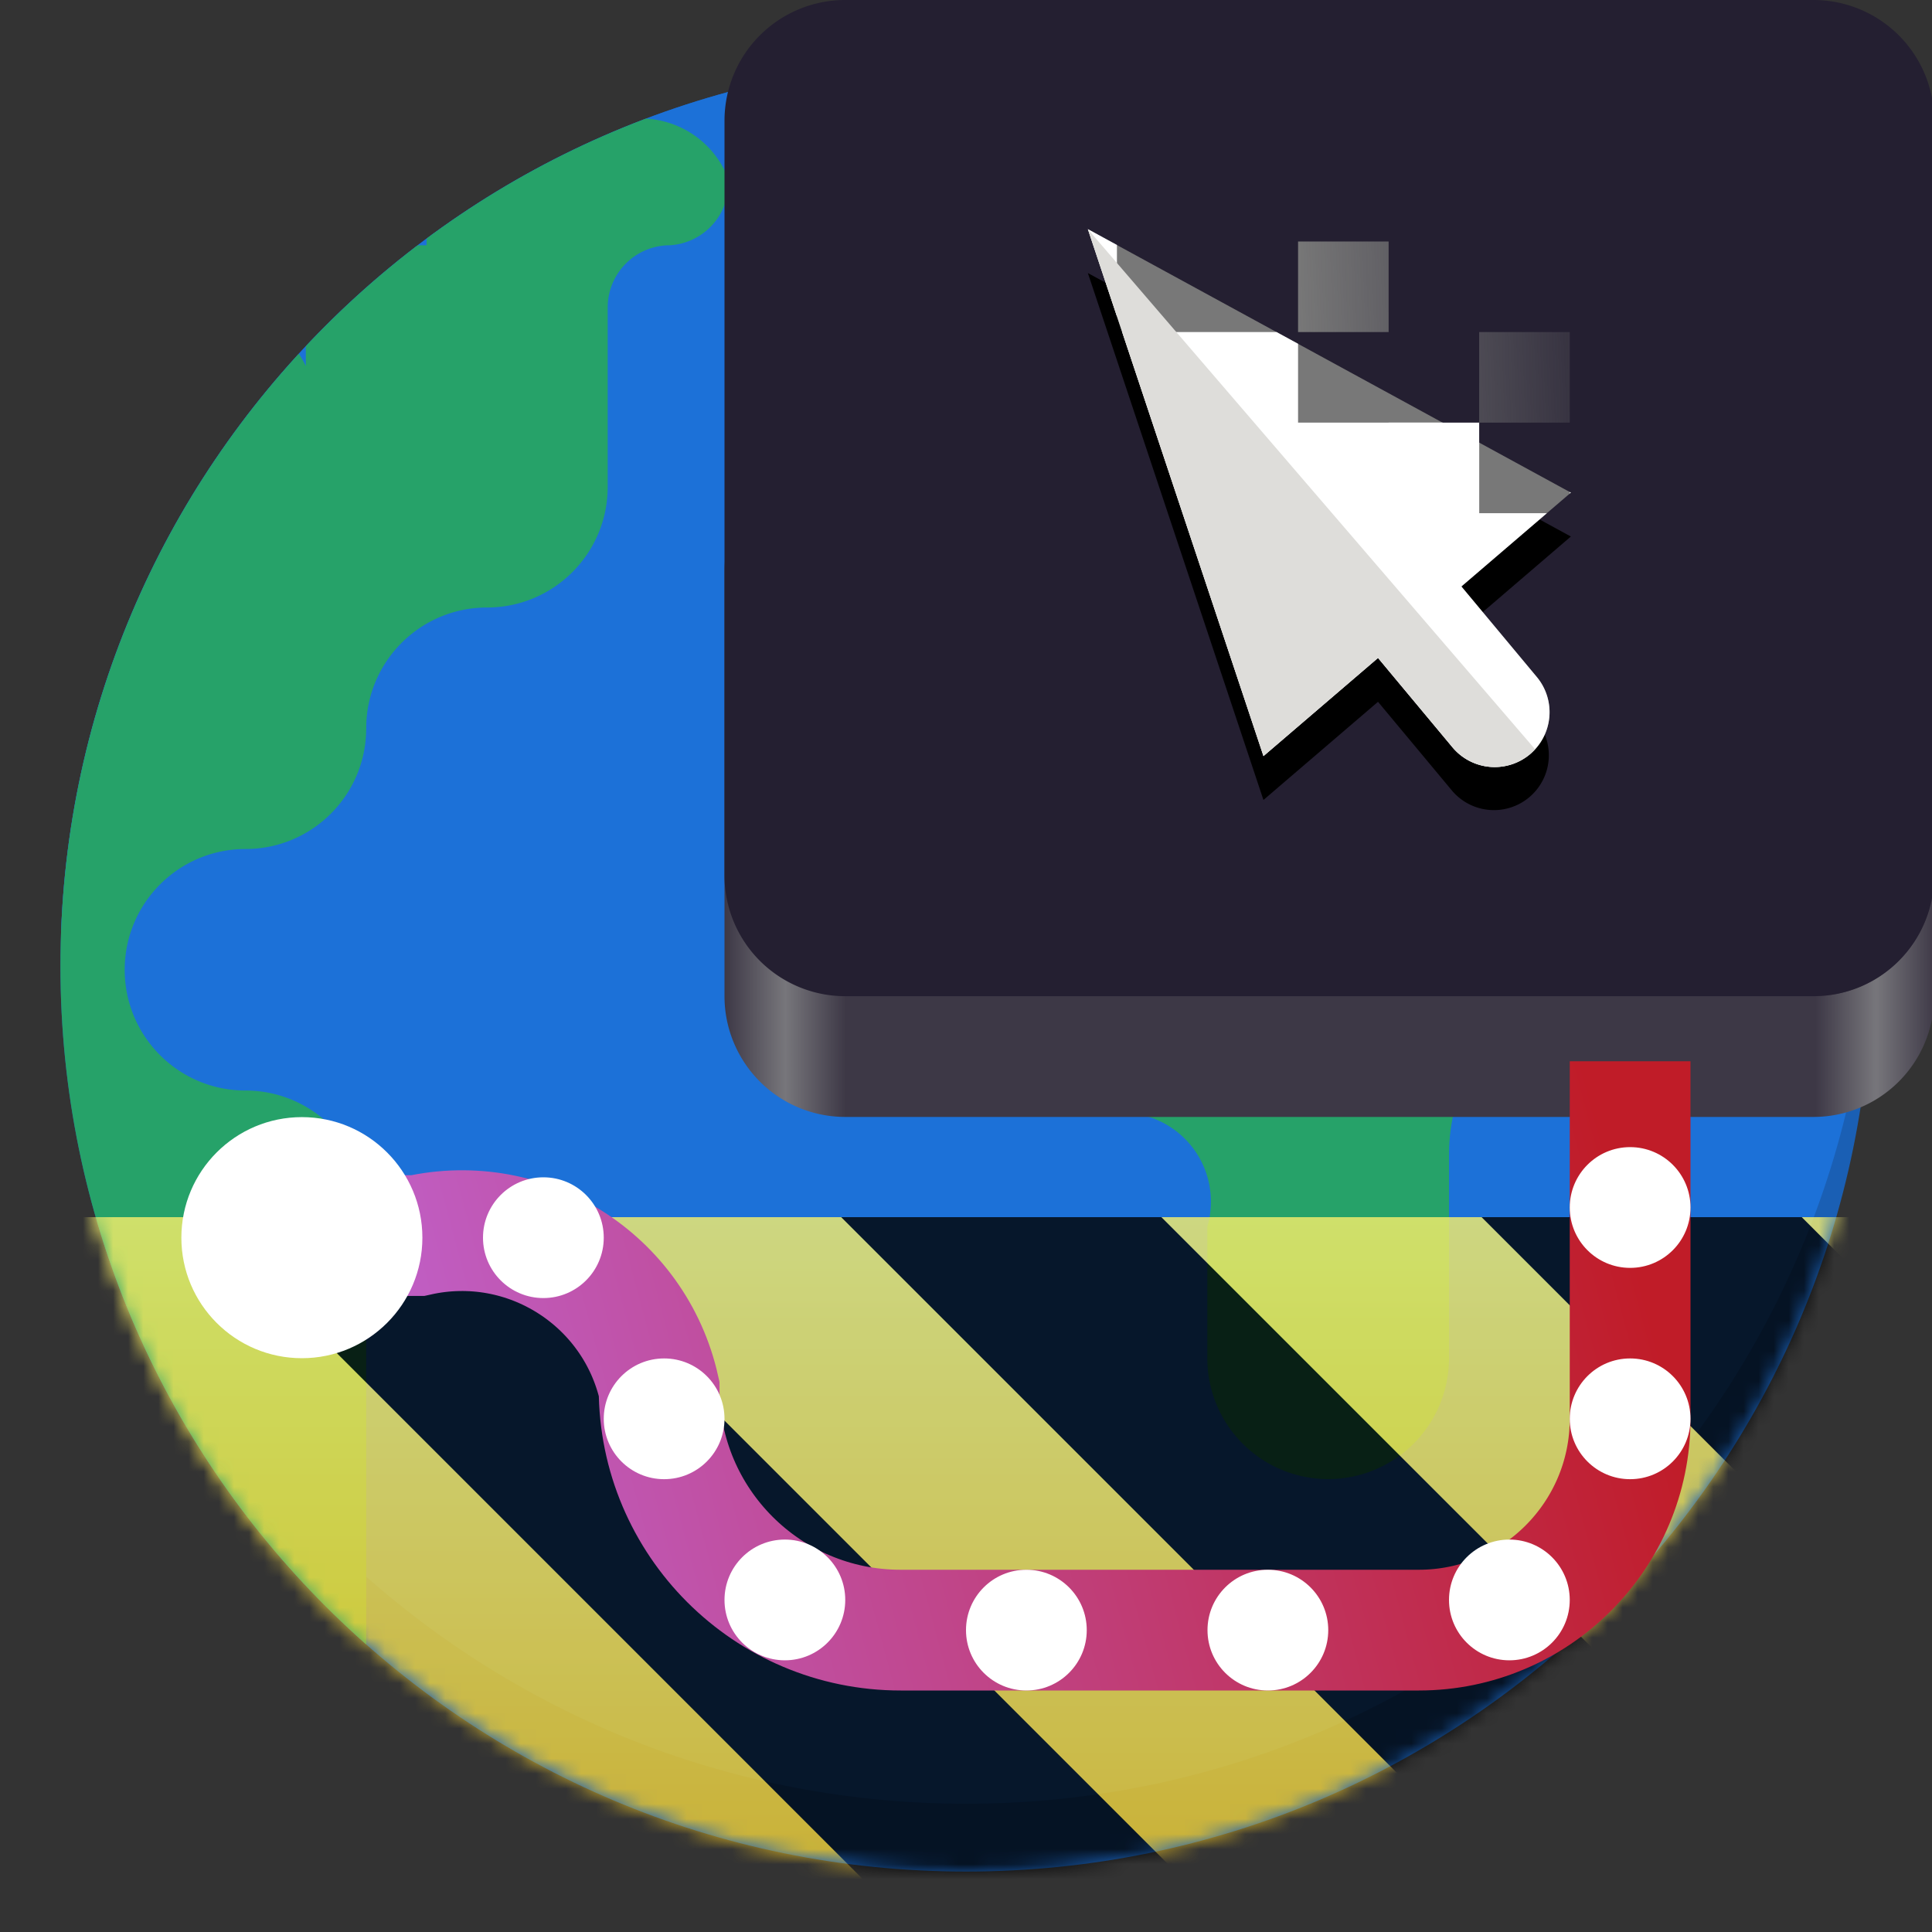 <svg height="128" width="128" xmlns:xlink="http://www.w3.org/1999/xlink" xmlns="http://www.w3.org/2000/svg"><rect width="100%" height="100%" fill="#333333" stroke="none"/><defs><linearGradient id="a"><stop offset="0" stop-color="#c061cb"/><stop offset="1" stop-color="#c01c28"/></linearGradient><linearGradient xlink:href="#a" id="K" x1="27.362" y1="102.079" x2="107.585" y2="80.583" gradientUnits="userSpaceOnUse"/></defs><clipPath id="t"><path d="M4 4h120v120H4zm0 0"/></clipPath><clipPath id="u"><path d="M123.996 64c0 33.133-26.863 59.996-59.996 59.996S4.004 97.133 4.004 64 30.867 4.004 64 4.004 123.996 30.867 123.996 64zm0 0"/></clipPath><clipPath id="v"><path d="M4 4h120v116H4zm0 0"/></clipPath><clipPath id="w"><path d="M123.996 64c0 33.133-26.863 59.996-59.996 59.996S4.004 97.133 4.004 64 30.867 4.004 64 4.004 123.996 30.867 123.996 64zm0 0"/></clipPath><clipPath id="x"><path d="M68 27h56v71H68zm0 0"/></clipPath><clipPath id="y"><path d="M123.996 64c0 33.133-26.863 59.996-59.996 59.996S4.004 97.133 4.004 64 30.867 4.004 64 4.004 123.996 30.867 123.996 64zm0 0"/></clipPath><clipPath id="z"><path d="M62 21h12v19H62zm0 0"/></clipPath><clipPath id="A"><path d="M123.996 64c0 33.133-26.863 59.996-59.996 59.996S4.004 97.133 4.004 64 30.867 4.004 64 4.004 123.996 30.867 123.996 64zm0 0"/></clipPath><clipPath id="B"><path d="M83 12h29v11H83zm0 0"/></clipPath><clipPath id="C"><path d="M123.996 64c0 33.133-26.863 59.996-59.996 59.996S4.004 97.133 4.004 64 30.867 4.004 64 4.004 123.996 30.867 123.996 64zm0 0"/></clipPath><clipPath id="D"><path d="M4 7h45v112H4zm0 0"/></clipPath><clipPath id="E"><path d="M123.996 64c0 33.133-26.863 59.996-59.996 59.996S4.004 97.133 4.004 64 30.867 4.004 64 4.004 123.996 30.867 123.996 64zm0 0"/></clipPath><linearGradient id="q" gradientTransform="matrix(.193 0 0 .25 38.753 11)" gradientUnits="userSpaceOnUse" x1="48" x2="464" y1="44" y2="44"><stop offset="0" stop-color="#3d3846"/><stop offset=".05" stop-color="#77767b"/><stop offset=".1" stop-color="#3d3846"/><stop offset=".9" stop-color="#3d3846"/><stop offset=".95" stop-color="#77767b"/><stop offset="1" stop-color="#3d3846"/></linearGradient><linearGradient id="r" gradientUnits="userSpaceOnUse" x1="-136.213" x2="300.91" y1="979.674" y2="862.547"><stop offset="0" stop-color="#9141ac"/><stop offset=".228" stop-color="#33d17a"/><stop offset=".511" stop-color="#f5c211"/><stop offset=".789" stop-color="#e66100"/><stop offset="1" stop-color="#26a269"/></linearGradient><linearGradient id="s" gradientUnits="userSpaceOnUse" x1="86" x2="109.446" y1="25.688" y2="24.833"><stop offset="0" stop-color="#787878"/><stop offset="1" stop-color="#787878" stop-opacity="0"/></linearGradient><clipPath id="e"><path d="M4 4h120v120H4zm0 0"/></clipPath><clipPath id="f"><path d="M123.996 64c0 33.133-26.863 59.996-59.996 59.996S4.004 97.133 4.004 64 30.867 4.004 64 4.004 123.996 30.867 123.996 64zm0 0"/></clipPath><clipPath id="g"><path d="M4 4h120v116H4zm0 0"/></clipPath><clipPath id="h"><path d="M123.996 64c0 33.133-26.863 59.996-59.996 59.996S4.004 97.133 4.004 64 30.867 4.004 64 4.004 123.996 30.867 123.996 64zm0 0"/></clipPath><clipPath id="i"><path d="M68 27h56v71H68zm0 0"/></clipPath><clipPath id="j"><path d="M123.996 64c0 33.133-26.863 59.996-59.996 59.996S4.004 97.133 4.004 64 30.867 4.004 64 4.004 123.996 30.867 123.996 64zm0 0"/></clipPath><clipPath id="k"><path d="M62 21h12v19H62zm0 0"/></clipPath><clipPath id="l"><path d="M123.996 64c0 33.133-26.863 59.996-59.996 59.996S4.004 97.133 4.004 64 30.867 4.004 64 4.004 123.996 30.867 123.996 64zm0 0"/></clipPath><clipPath id="m"><path d="M83 12h29v11H83zm0 0"/></clipPath><clipPath id="n"><path d="M123.996 64c0 33.133-26.863 59.996-59.996 59.996S4.004 97.133 4.004 64 30.867 4.004 64 4.004 123.996 30.867 123.996 64zm0 0"/></clipPath><clipPath id="o"><path d="M4 7h45v112H4zm0 0"/></clipPath><clipPath id="p"><path d="M123.996 64c0 33.133-26.863 59.996-59.996 59.996S4.004 97.133 4.004 64 30.867 4.004 64 4.004 123.996 30.867 123.996 64zm0 0"/></clipPath><clipPath id="d"><path d="M0 0h128v128H0z"/></clipPath><clipPath id="b"><path d="M0 0h128v128H0z"/></clipPath><filter id="c" height="1" width="1" x="0" y="0"><feColorMatrix in="SourceGraphic" values="0 0 0 0 1 0 0 0 0 1 0 0 0 0 1 0 0 0 1 0"/></filter><mask id="G"><g clip-path="url(#b)" filter="url(#c)"><g clip-path="url(#d)"><g clip-path="url(#e)"><g clip-path="url(#f)"><path d="M123.996 64c0 33.133-26.863 59.996-59.996 59.996S4.004 97.133 4.004 64 30.867 4.004 64 4.004 123.996 30.867 123.996 64zm0 0" fill="#1a5fb4"/></g></g><g clip-path="url(#g)"><g clip-path="url(#h)"><path d="M123.996 59.512c0 33.133-26.863 59.992-59.996 59.992S4.004 92.644 4.004 59.512C4.004 26.375 30.867-.484 64-.484s59.996 26.859 59.996 59.996zm0 0" fill="#1c71d8"/></g></g><g clip-path="url(#i)"><g clip-path="url(#j)"><path d="M83.73 34.875v3.035a7.119 7.119 0 01-7.117 7.117 8.584 8.584 0 00-7.922 9.2v12.425A7.31 7.31 0 0076 73.961a5.888 5.888 0 013.988 7.309v8.718a8.005 8.005 0 1016.012 0V76.484a12.2 12.2 0 013.586-8.64 12.22 12.22 0 018.648-3.567l11.313.028a7.112 7.112 0 005.035-2.075 7.11 7.11 0 002.082-5.027V34.875a7.116 7.116 0 00-7.117-7.117h-28.7a7.119 7.119 0 00-7.117 7.117zm0 0" fill="#26a269"/></g></g><g clip-path="url(#k)"><g clip-path="url(#l)"><path d="M67.887 21.047a5.807 5.807 0 015.808 5.808v6.38a5.81 5.81 0 01-11.617 0v-6.38a5.81 5.81 0 015.809-5.808zm0 0" fill="#26a269"/></g></g><g clip-path="url(#m)"><g clip-path="url(#n)"><path d="M88.484 12.285h17.93a5.253 5.253 0 015.254 5.254 5.253 5.253 0 01-5.254 5.254h-17.93a5.256 5.256 0 01-5.254-5.254 5.256 5.256 0 015.254-5.254zm0 0" fill="#26a269"/></g></g><g clip-path="url(#o)"><g clip-path="url(#p)"><path d="M28.262 16.25h-8v8c-2.207-4.418-7.582-6.207-12-4a8.947 8.947 0 00-4 12v14c0 4.422-3.582 8-8 8s-8 3.582-8 8v16c0 4.422 3.582 8 8 8s8 3.582 8 8v16c0 4.422 3.582 8 8 8h4c4.418 0 8-3.578 8-8v-30c0-4.418-3.582-8-8-8s-8-3.578-8-8c0-4.418 3.582-8 8-8s8-3.578 8-8c0-4.418 3.582-8 8-8s8-3.578 8-8V20.367a4.118 4.118 0 014.117-4.117 4.139 4.139 0 003.883-4.379 6.211 6.211 0 00-8-3.621h-4a8 8 0 00-8 8zm0 0" fill="#26a269"/></g></g><path d="M56 29.871h64.145a8 8 0 018 8V66a8 8 0 01-8 8H56a8 8 0 01-8-8V37.871a8 8 0 018-8zm0 0" fill="url(#q)"/><path d="M68.145 14.18h52a8 8 0 018 8V58a8 8 0 01-8 8h-52a8 8 0 01-8-8V22.18a8 8 0 018-8zm0 0" fill="#3d3846"/><path d="M56 0h64.145a8 8 0 018 8v50a8 8 0 01-8 8H56a8 8 0 01-8-8V8a8 8 0 018-8zm0 0" fill="#241f31"/><path d="M246.995 786.252v99.836c0 32.58-26.424 59.005-59.006 59.005H43.291c-37.24 0-67.435-30.194-67.435-67.435-6.816-30.425-37.01-49.555-67.435-42.74h-49.177" fill="none" stroke="url(#r)" stroke-width="33.717" transform="translate(49.397 -116.239) scale(.237)"/><path d="M72 108c0 2.21-1.79 4-4 4s-4-1.79-4-4 1.79-4 4-4 4 1.79 4 4zm16 0c0 2.21-1.79 4-4 4s-4-1.79-4-4 1.79-4 4-4 4 1.79 4 4zm16-2c0 2.21-1.79 4-4 4s-4-1.79-4-4 1.79-4 4-4 4 1.79 4 4zm8-12c0 2.21-1.79 4-4 4s-4-1.79-4-4 1.79-4 4-4 4 1.79 4 4zm0-14c0 2.21-1.79 4-4 4s-4-1.79-4-4 1.79-4 4-4 4 1.79 4 4zm-56 26c0 2.21-1.79 4-4 4s-4-1.79-4-4 1.79-4 4-4 4 1.79 4 4zm-8-12c0 2.21-1.79 4-4 4s-4-1.79-4-4 1.79-4 4-4 4 1.79 4 4zm-8-12c0 2.21-1.79 4-4 4s-4-1.79-4-4 1.79-4 4-4 4 1.79 4 4zm-12.016 0c0 4.41-3.574 7.984-7.984 7.984S12.016 86.41 12.016 82 15.59 74.012 20 74.012 27.984 77.59 27.984 82zm0 0" fill="#fff"/><path d="M72.074 18.09L83.707 53l7.59-6.504 4.933 5.922a3.637 3.637 0 005.59-4.652l-5-6 7.254-6.22zm0 0"/><path d="M72.074 15.184L83.707 50.09l7.59-6.5 4.933 5.918a3.641 3.641 0 005.125.469 3.64 3.64 0 00.465-5.122l-5-6 7.254-6.218zm0 0" fill="#787878"/><path d="M72.074 15.18L74 20.965V16.23zM74.348 22l9.363 28.094 7.586-6.504 4.933 5.922a3.64 3.64 0 005.125.465 3.64 3.64 0 00.465-5.122l-5-6L102.484 34H98v-4.676L95.574 28H86v-5.223L84.574 22zM104 32.598v.101l.074-.062zm0 0" fill="#fff"/><path d="M72.074 15.184L83.707 50.09l7.59-6.5 4.933 5.918a3.641 3.641 0 005.125.469c.122-.106.239-.22.344-.34zm0 0" fill="#deddda"/><path d="M92 28h6v6h-6zm0 0" fill="#fff"/><path d="M98 22h6v6h-6zm-12-6h6v6h-6zm0 0" fill="url(#s)"/></g></g></mask><mask id="I"><g filter="url(#c)"><path fill-opacity=".8" d="M0 0h128v128H0z"/></g></mask><linearGradient id="J" gradientTransform="matrix(0 .37 -.985 0 295.385 -30.36)" gradientUnits="userSpaceOnUse" x1="300" x2="428" y1="235" y2="235"><stop offset="0" stop-color="#f9f06b"/><stop offset="1" stop-color="#f5c211"/></linearGradient><clipPath id="H"><path d="M0 0h128v128H0z"/></clipPath><clipPath id="F"><path d="M0 0h128v128H0z"/></clipPath><g clip-path="url(#t)"><g clip-path="url(#u)"><path d="M123.996 64c0 33.133-26.863 59.996-59.996 59.996S4.004 97.133 4.004 64 30.867 4.004 64 4.004 123.996 30.867 123.996 64zm0 0" fill="#1a5fb4"/></g></g><g clip-path="url(#v)"><g clip-path="url(#w)"><path d="M123.996 59.512c0 33.133-26.863 59.992-59.996 59.992S4.004 92.644 4.004 59.512C4.004 26.375 30.867-.484 64-.484s59.996 26.859 59.996 59.996zm0 0" fill="#1c71d8"/></g></g><g clip-path="url(#x)"><g clip-path="url(#y)"><path d="M83.73 34.875v3.035a7.119 7.119 0 01-7.117 7.117 8.584 8.584 0 00-7.922 9.2v12.425A7.31 7.31 0 0076 73.961a5.888 5.888 0 013.988 7.309v8.718a8.005 8.005 0 1016.012 0V76.484a12.2 12.2 0 013.586-8.64 12.22 12.22 0 018.648-3.567l11.313.028a7.112 7.112 0 005.035-2.075 7.11 7.11 0 002.082-5.027V34.875a7.116 7.116 0 00-7.117-7.117h-28.7a7.119 7.119 0 00-7.117 7.117zm0 0" fill="#26a269"/></g></g><g clip-path="url(#z)"><g clip-path="url(#A)"><path d="M67.887 21.047a5.807 5.807 0 015.808 5.808v6.38a5.81 5.81 0 01-11.617 0v-6.38a5.81 5.81 0 015.809-5.808zm0 0" fill="#26a269"/></g></g><g clip-path="url(#B)"><g clip-path="url(#C)"><path d="M88.484 12.285h17.93a5.253 5.253 0 015.254 5.254 5.253 5.253 0 01-5.254 5.254h-17.93a5.256 5.256 0 01-5.254-5.254 5.256 5.256 0 015.254-5.254zm0 0" fill="#26a269"/></g></g><g clip-path="url(#D)"><g clip-path="url(#E)"><path d="M28.262 16.25h-8v8c-2.207-4.418-7.582-6.207-12-4a8.947 8.947 0 00-4 12v14c0 4.422-3.582 8-8 8s-8 3.582-8 8v16c0 4.422 3.582 8 8 8s8 3.582 8 8v16c0 4.422 3.582 8 8 8h4c4.418 0 8-3.578 8-8v-30c0-4.418-3.582-8-8-8s-8-3.578-8-8c0-4.418 3.582-8 8-8s8-3.578 8-8c0-4.418 3.582-8 8-8s8-3.578 8-8V20.367a4.118 4.118 0 014.117-4.117 4.139 4.139 0 003.883-4.379 6.211 6.211 0 00-8-3.621h-4a8 8 0 00-8 8zm0 0" fill="#26a269"/></g></g><path d="M56 29.871h64.145a8 8 0 018 8V66a8 8 0 01-8 8H56a8 8 0 01-8-8V37.871a8 8 0 018-8zm0 0" fill="url(#q)"/><path d="M68.145 14.18h52a8 8 0 018 8V58a8 8 0 01-8 8h-52a8 8 0 01-8-8V22.18a8 8 0 018-8zm0 0" fill="#3d3846"/><path d="M56 0h64.145a8 8 0 018 8v50a8 8 0 01-8 8H56a8 8 0 01-8-8V8a8 8 0 018-8zm0 0" fill="#241f31"/><g clip-path="url(#F)" mask="url(#G)"><g clip-path="url(#H)" mask="url(#I)"><path d="M128 80.64V128H0V80.64zm0 0" fill="url(#J)"/><path d="M13.309 80.64L60.664 128H81.88L34.52 80.64zm42.421 0L103.094 128h21.215L76.945 80.64zm42.43 0L128 110.48V89.27l-8.629-8.63zM0 88.548v21.215L18.238 128h21.215zm0 0"/></g></g><path d="M108 70.312V94c0 7.73-6.27 14-14 14H59.668c-8.836 0-16-7.164-16-16-1.617-7.219-8.781-11.758-16-10.14H16" fill="none" stroke="url(#K)" stroke-width="8"/><path d="M72 108c0 2.21-1.79 4-4 4s-4-1.79-4-4 1.79-4 4-4 4 1.79 4 4zm16 0c0 2.21-1.79 4-4 4s-4-1.79-4-4 1.79-4 4-4 4 1.79 4 4zm16-2c0 2.21-1.79 4-4 4s-4-1.79-4-4 1.79-4 4-4 4 1.79 4 4zm8-12c0 2.21-1.79 4-4 4s-4-1.79-4-4 1.79-4 4-4 4 1.79 4 4zm0-14c0 2.21-1.79 4-4 4s-4-1.79-4-4 1.79-4 4-4 4 1.79 4 4zm-56 26c0 2.21-1.79 4-4 4s-4-1.79-4-4 1.79-4 4-4 4 1.79 4 4zm-8-12c0 2.21-1.79 4-4 4s-4-1.79-4-4 1.79-4 4-4 4 1.79 4 4zm-8-12c0 2.21-1.79 4-4 4s-4-1.79-4-4 1.79-4 4-4 4 1.79 4 4zm-12.016 0c0 4.41-3.574 7.984-7.984 7.984S12.016 86.41 12.016 82 15.59 74.012 20 74.012 27.984 77.59 27.984 82zm0 0" fill="#fff"/><path d="M72.074 18.09L83.707 53l7.59-6.504 4.933 5.922a3.637 3.637 0 005.59-4.652l-5-6 7.254-6.22zm0 0"/><path d="M72.074 15.184L83.707 50.09l7.59-6.5 4.933 5.918a3.641 3.641 0 005.125.469 3.64 3.64 0 00.465-5.122l-5-6 7.254-6.218zm0 0" fill="#787878"/><path d="M72.074 15.18L74 20.965V16.23zM74.348 22l9.363 28.094 7.586-6.504 4.933 5.922a3.64 3.64 0 005.125.465 3.64 3.64 0 00.465-5.122l-5-6L102.484 34H98v-4.676L95.574 28H86v-5.223L84.574 22zM104 32.598v.101l.074-.062zm0 0" fill="#fff"/><path d="M72.074 15.184L83.707 50.09l7.59-6.5 4.933 5.918a3.641 3.641 0 005.125.469c.122-.106.239-.22.344-.34zm0 0" fill="#deddda"/><path d="M92 28h6v6h-6zm0 0" fill="#fff"/><path d="M98 22h6v6h-6zm-12-6h6v6h-6zm0 0" fill="url(#s)"/></svg>